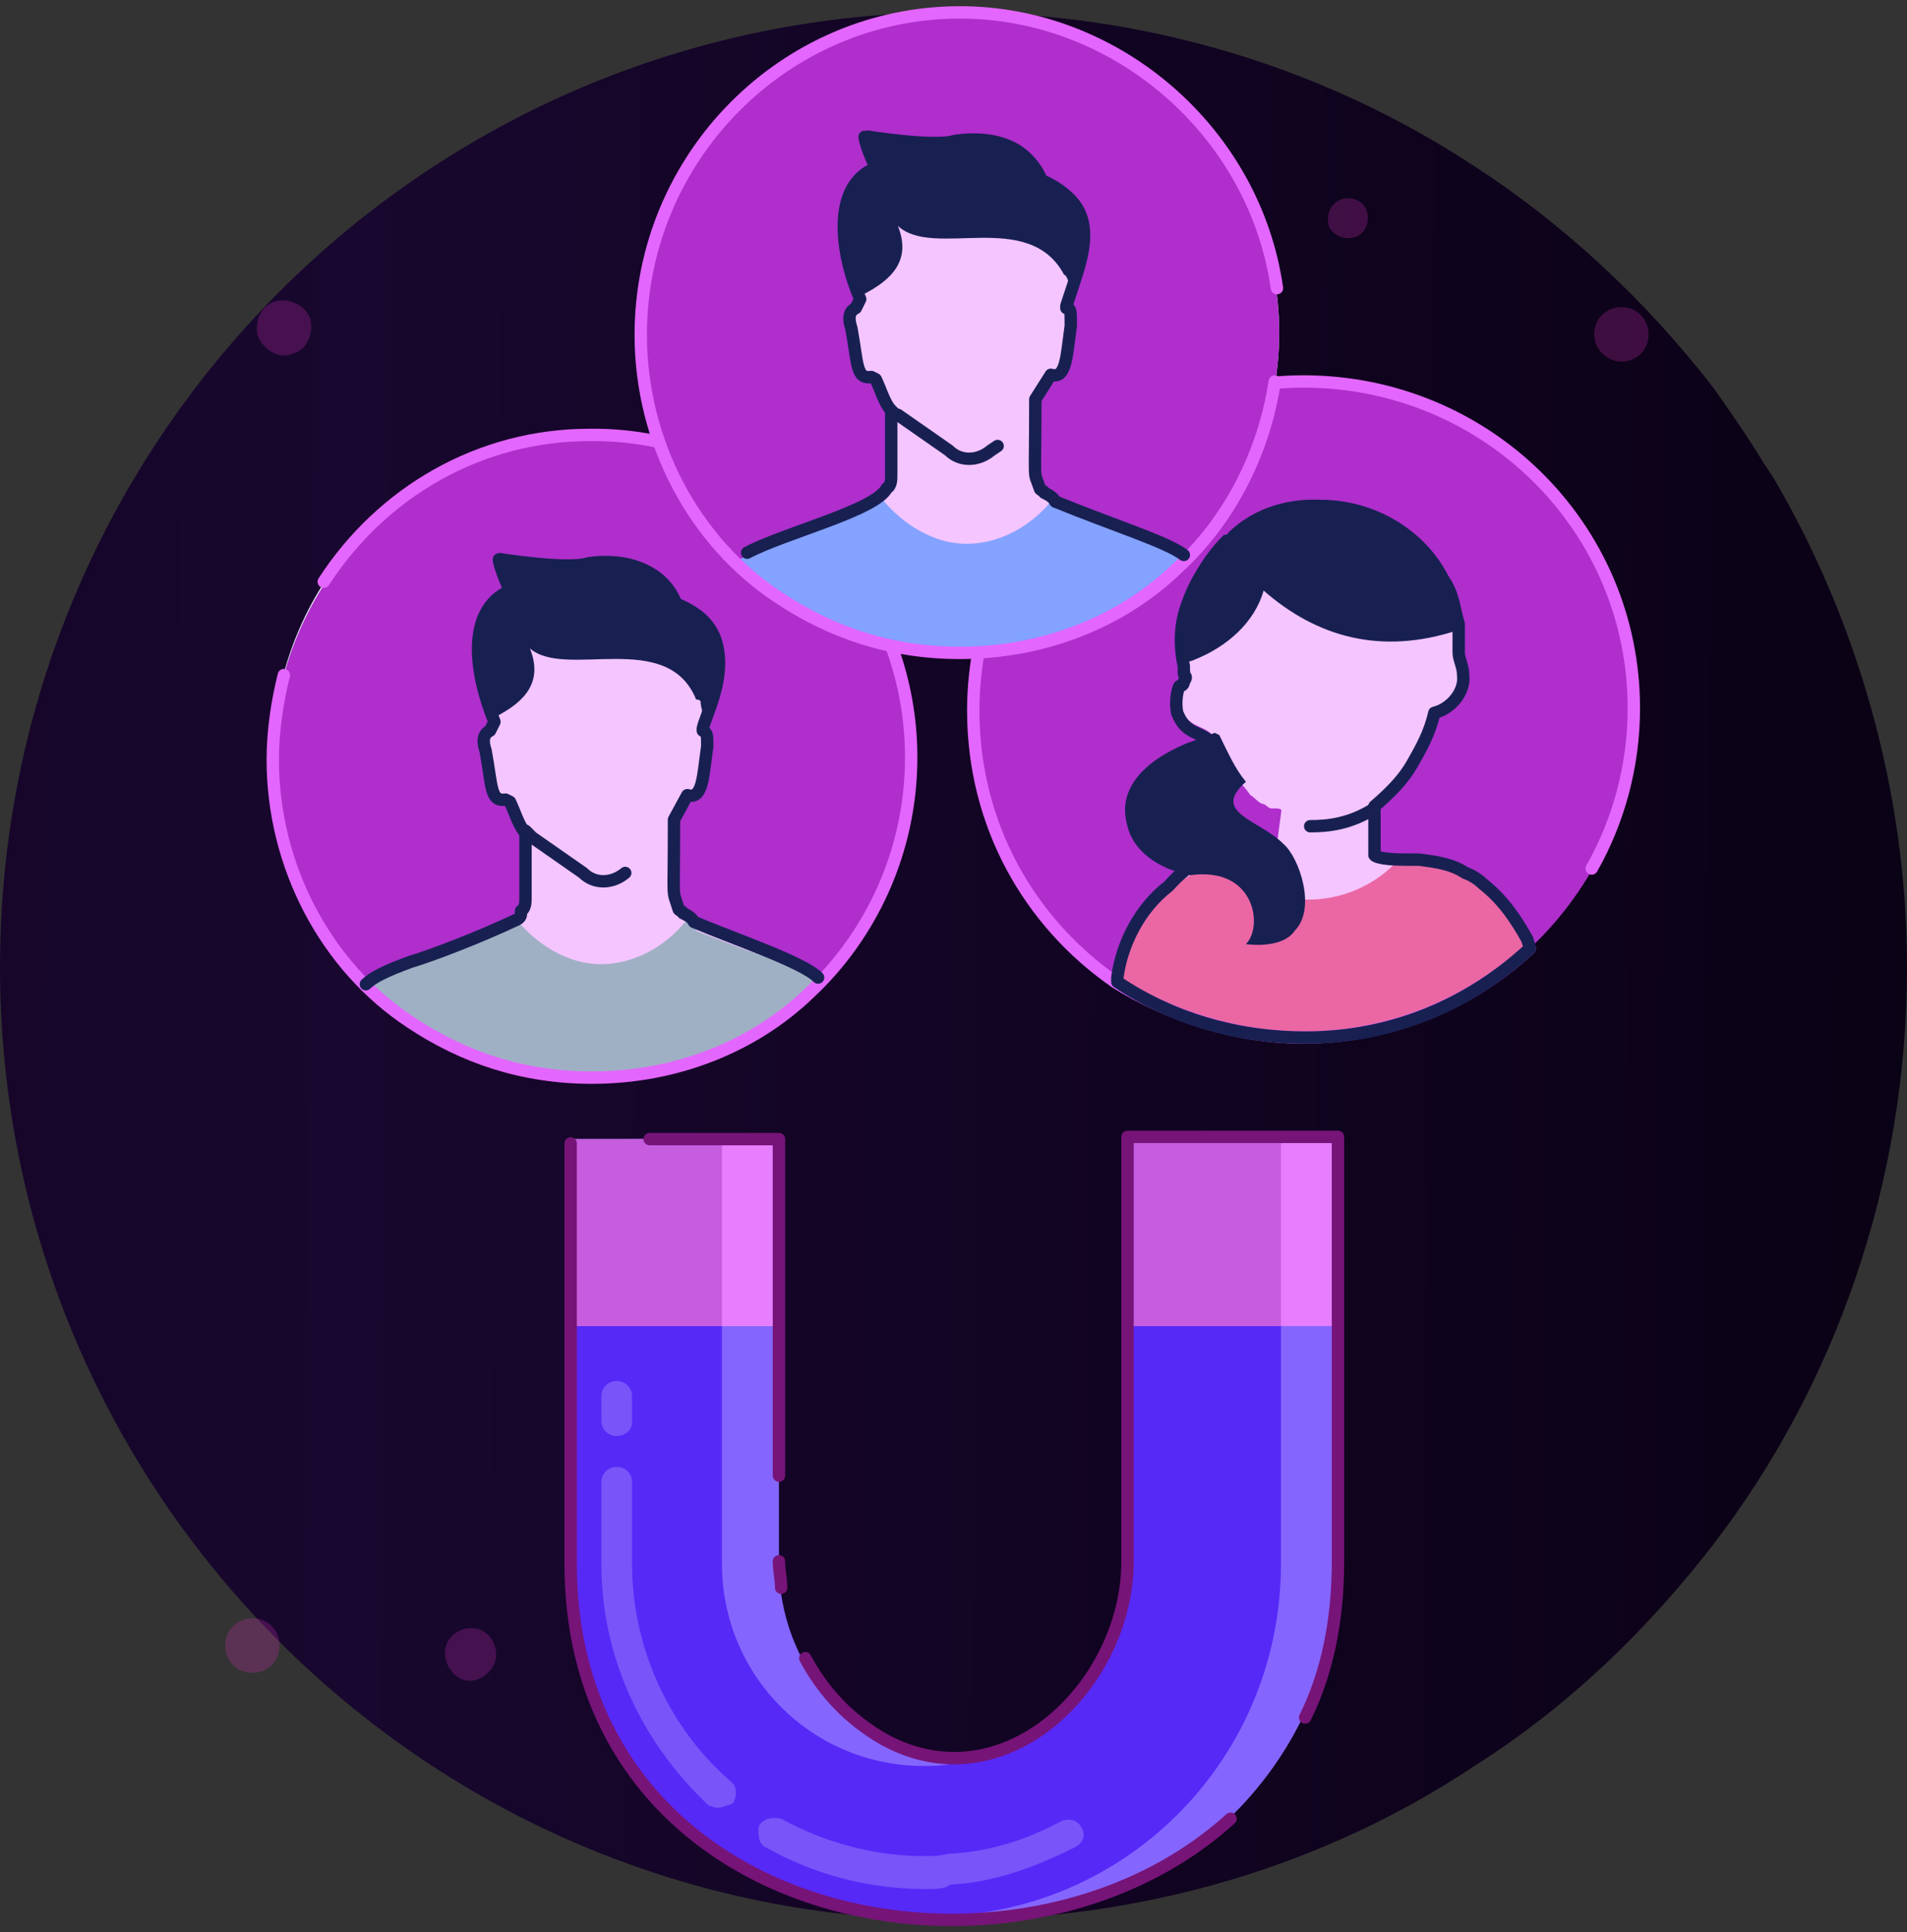 <svg width="154" height="156" viewBox="0 0 154 156" fill="none" xmlns="http://www.w3.org/2000/svg">
<rect x="0" y="0" width="154" height="156" fill="#333333" stroke="none"/>
<path d="M143.2 38.544C150 50.129 154 63.911 154 78.093C154 95.47 148.2 111.849 138.4 124.632C133 131.623 126.6 137.815 119 142.609C107 150.599 92.4 154.993 77 154.993C34.6 155.193 0 120.638 0 78.093C0 35.547 34.4 0.992 77 0.992C92.4 0.992 106.8 5.387 119 13.376C126.4 18.17 133 24.362 138.4 31.353C139.8 33.35 141.2 35.348 142.4 37.345" fill="url(#paint0_linear_661_13206)"/>
<path d="M108.853 19.227C109.877 19.227 110.462 18.493 110.462 17.613C110.462 16.587 109.731 16 108.853 16C107.976 16 107.245 16.733 107.245 17.613C107.098 18.493 107.976 19.227 108.853 19.227Z" fill="#D531BA" fill-opacity="0.25"/>
<path d="M130.934 29.197C132.104 29.197 133.127 28.317 133.127 26.997C133.127 25.823 132.25 24.797 130.934 24.797C129.764 24.797 128.74 25.677 128.74 26.997C128.74 28.317 129.91 29.197 130.934 29.197Z" fill="#D531BA" fill-opacity="0.25"/>
<path d="M20.38 135.048C21.55 135.048 22.573 134.168 22.573 132.848C22.573 131.675 21.696 130.648 20.38 130.648C19.21 130.648 18.186 131.528 18.186 132.848C18.186 134.022 19.064 135.048 20.38 135.048Z" fill="#D531BA" fill-opacity="0.25"/>
<path d="M23.597 28.569C24.767 28.275 25.352 26.955 25.059 25.782C24.767 24.755 23.451 24.022 22.281 24.315C21.111 24.609 20.526 25.928 20.819 27.102C21.257 28.275 22.573 29.009 23.597 28.569Z" fill="#D531BA" fill-opacity="0.25"/>
<path d="M39.39 135.05C40.267 134.317 40.267 132.997 39.536 132.117C38.805 131.237 37.489 131.237 36.611 131.97C35.734 132.704 35.734 134.024 36.465 134.904C37.196 135.93 38.512 135.93 39.39 135.05Z" fill="#D531BA" fill-opacity="0.25"/>
<path d="M132.119 57.009C132.119 64.729 128.718 71.731 123.527 76.579C122.095 77.835 120.663 79.092 118.694 80.169C114.755 82.503 110.28 83.581 105.447 83.581C100.614 83.581 96.138 82.324 92.2 80.169C91.484 79.81 90.947 79.451 90.231 79.092C83.25 74.245 78.774 66.345 78.774 57.368C78.774 42.646 90.768 30.797 105.447 30.797C120.126 30.797 132.119 42.287 132.119 57.009Z" fill="#AF2ECC"/>
<path d="M123.348 75.861C122.274 73.707 120.663 71.732 118.336 70.296C117.261 69.577 116.008 69.577 114.576 69.218H113.502C111.175 69.218 110.996 68.859 110.996 68.859V65.089C112.249 64.012 113.323 62.934 114.039 61.678C114.755 60.421 115.471 59.164 116.008 57.728C117.44 57.369 118.515 55.932 118.336 54.676C118.336 53.958 117.977 53.419 117.977 52.701V51.624V50.906V50.187C117.619 49.11 117.619 47.853 116.724 46.597C114.755 43.185 111.175 40.672 106.879 40.672C106.163 40.672 105.089 40.852 104.373 40.852C102.941 41.211 101.509 41.929 100.256 42.826L99.54 43.544C99.54 43.544 99.181 43.544 99.181 43.724C97.928 44.981 96.854 46.417 96.317 48.212C95.601 50.008 95.601 51.803 95.959 53.419V53.599V53.778C95.959 54.137 96.317 53.958 95.959 54.496C95.959 54.676 95.601 54.676 95.601 54.855C95.243 55.214 95.243 56.112 95.243 57.01C95.959 58.805 97.033 58.446 97.928 59.344L97.57 59.523L96.317 59.882C91.126 61.678 91.484 65.089 93.632 67.782C94.348 68.859 95.601 68.859 97.57 69.218C96.854 69.218 94.706 71.373 94.527 71.552C92.2 73.527 90.768 76.041 90.41 78.734V79.093C91.126 79.452 91.663 79.811 92.379 80.17H119.052C120.842 79.093 122.453 78.016 123.885 76.579C123.527 76.4 123.348 76.041 123.348 75.861ZM103.12 68.141C102.762 67.782 102.404 67.782 102.404 67.423C102.046 67.243 101.688 67.064 101.33 66.705C100.972 66.705 100.972 66.525 100.972 66.525C99.897 65.807 98.823 65.269 98.823 64.371C98.823 64.012 99.181 63.294 99.897 62.934C100.256 63.294 100.614 63.653 100.972 64.191C101.33 64.371 101.688 64.909 102.046 64.909C102.404 65.089 102.404 65.269 102.762 65.269H103.12C103.12 65.269 103.478 65.268 103.478 65.448L103.12 68.141Z" fill="#F4C5FF"/>
<path d="M117.977 80.708C114.218 82.683 109.922 83.94 105.446 83.94C99.897 83.94 94.527 82.144 90.231 79.451V79.092C90.588 76.399 92.2 73.527 94.348 71.731C94.706 71.552 97.749 69.577 98.286 69.577C96.317 69.218 94.527 69.038 93.811 67.961L97.749 68.679C99.539 71.193 102.224 72.629 105.625 72.629C108.31 72.629 110.817 71.552 112.607 69.756H113.323H114.397C115.829 69.756 117.082 70.115 118.156 70.474C120.483 71.552 122.094 73.706 123.168 76.04C123.347 76.22 123.526 76.579 123.526 76.758C121.915 78.195 119.946 79.631 117.977 80.708Z" fill="#EA67A4"/>
<path d="M105.805 66.702C107.237 66.702 109.027 66.522 110.996 65.266" stroke="#182052" stroke-miterlimit="10" stroke-linecap="round" stroke-linejoin="round"/>
<path d="M117.619 50.909C111.533 52.884 106.342 51.448 102.046 47.678C101.329 50.191 99.181 52.166 96.496 53.243C96.138 53.423 95.78 53.423 95.422 53.602C95.422 51.807 94.527 47.498 98.823 43.189C98.823 43.189 99.181 43.189 99.181 43.01C105.268 37.085 117.619 41.573 117.619 50.909Z" fill="#182052"/>
<path d="M104.551 75.143C103.835 76.22 102.045 76.4 100.613 76.22C102.045 74.784 101.329 69.936 96.138 70.654C89.514 69.398 88.261 62.396 98.107 59.164L98.465 59.344C99.181 60.78 99.718 62.037 100.613 63.114C97.749 65.627 101.687 66.166 103.656 68.141C104.909 69.218 106.341 73.347 104.551 75.143Z" fill="#182052"/>
<path d="M123.527 76.579C118.694 81.067 112.249 83.76 105.268 83.76C99.719 83.76 94.349 81.965 90.052 79.272C83.071 74.424 78.596 66.525 78.596 57.368C78.596 42.646 90.589 30.797 105.268 30.797C119.947 30.797 131.941 42.467 131.941 57.189C131.941 61.857 130.687 66.345 128.539 70.115" stroke="#E366FF" stroke-miterlimit="10" stroke-linecap="round" stroke-linejoin="round"/>
<path d="M73.583 61.142C73.583 67.965 70.898 74.248 66.423 78.916L65.349 79.993C60.873 84.302 54.608 86.816 47.806 86.816C42.256 86.816 37.423 85.2 33.127 82.328C32.053 81.43 30.8 80.353 29.726 79.634C24.892 74.787 22.028 68.503 22.028 61.142C22.028 46.779 33.664 35.109 47.806 35.109C61.947 35.109 73.583 46.779 73.583 61.142Z" fill="#E9F0F8"/>
<path d="M73.583 61.137C73.583 68.677 70.361 75.499 65.349 80.167C60.873 84.476 54.608 86.99 47.806 86.99C42.256 86.99 37.423 85.374 33.127 82.501C26.325 78.013 22.028 69.934 22.028 61.316C22.028 46.953 33.664 35.283 47.806 35.283C61.589 35.104 73.583 46.774 73.583 61.137Z" fill="#AF2ECC"/>
<path d="M66.244 78.917L65.17 79.994C60.694 84.303 54.429 86.817 47.627 86.817C42.078 86.817 37.244 85.201 32.948 82.328C31.695 81.43 30.621 80.353 29.547 79.635C29.905 78.917 31.158 78.558 33.127 77.66L34.022 77.481C35.633 76.763 37.602 76.224 40.467 74.967C40.825 74.788 41.182 74.608 41.719 74.249C42.078 74.07 42.078 73.89 42.078 73.531C42.436 73.351 42.436 72.813 42.436 72.454V67.247L42.078 67.067C41.719 66.349 41.361 65.631 41.182 64.734L40.825 64.554C39.571 64.734 39.75 63.477 39.213 60.604C38.855 59.527 39.213 59.168 39.571 58.988L39.929 58.27C39.034 55.936 38.676 54.32 38.676 52.705C38.676 50.191 39.929 48.396 41.361 47.678C40.467 45.703 40.467 45.164 40.467 45.164C40.467 45.164 46.016 46.062 47.627 45.523C49.954 45.164 53.534 45.523 54.787 48.755C57.114 49.653 58.009 51.089 58.188 52.705C58.546 55.218 57.114 57.911 56.935 58.809V58.988C57.293 59.168 57.293 59.347 57.293 60.245C56.935 62.759 56.935 64.554 55.682 64.195L54.608 66.17V66.529V72.094C54.608 72.454 54.966 72.992 54.966 73.531C54.966 73.71 55.324 73.71 55.324 73.89C55.682 74.069 56.04 74.249 56.219 74.608C59.441 76.044 61.411 76.583 63.38 77.301C64.633 78.019 65.886 78.558 66.244 78.917Z" fill="#F4C5FF"/>
<path d="M66.244 78.918L65.17 79.995C60.694 84.304 54.429 86.818 47.627 86.818C42.078 86.818 37.244 85.202 32.948 82.329C31.695 81.431 30.621 80.354 29.547 79.636C29.905 78.918 31.158 78.559 33.127 77.661L34.022 77.482C35.633 76.763 37.602 76.225 40.467 74.968C40.825 74.789 41.182 74.609 41.719 74.25C43.331 76.225 45.837 77.841 48.522 77.841C51.207 77.841 53.713 76.404 55.324 74.43C55.682 74.609 56.04 74.789 56.219 75.148C59.441 76.404 61.411 77.123 63.38 77.841C64.633 78.02 65.886 78.559 66.244 78.918Z" fill="#A0B0C4"/>
<path d="M56.934 58.629C56.934 57.911 56.576 57.193 56.576 56.654C56.576 56.654 56.576 56.474 56.218 56.474C53.891 50.729 45.657 54.859 42.793 52.345C43.867 55.038 42.435 56.654 39.929 57.911C37.422 51.986 38.675 48.395 41.182 47.139C40.287 45.164 40.287 44.625 40.287 44.625C40.287 44.625 45.836 45.523 47.447 44.984C49.774 44.625 53.354 44.984 54.607 48.216C56.934 49.113 57.83 50.55 58.008 52.166C58.367 54.679 57.114 57.552 56.934 58.629Z" fill="#182052"/>
<path d="M42.435 67.062C42.615 67.242 42.794 67.422 42.973 67.601L47.09 70.474C47.985 71.371 49.417 71.371 50.491 70.474" stroke="#182052" stroke-miterlimit="10" stroke-linecap="round" stroke-linejoin="round"/>
<path d="M26.145 46.961C30.8 39.779 38.676 35.111 47.627 35.111C61.589 34.932 73.583 46.602 73.583 61.144C73.583 68.685 70.361 75.507 65.349 80.175C60.873 84.484 54.608 86.998 47.806 86.998C42.256 86.998 37.423 85.382 33.127 82.509C26.325 78.021 22.028 69.942 22.028 61.324C22.028 58.99 22.386 56.656 22.923 54.501" stroke="#E366FF" stroke-miterlimit="10" stroke-linecap="round" stroke-linejoin="round"/>
<path d="M103.299 26.853C103.299 33.676 100.614 39.959 96.138 44.627C95.781 44.986 95.422 45.346 95.064 45.884C90.589 50.193 84.324 52.706 77.522 52.706C71.972 52.706 67.139 51.091 62.843 48.218C61.59 47.32 60.516 46.243 59.441 45.525C54.608 40.678 51.744 34.394 51.744 27.033C51.744 12.67 63.38 1 77.522 1C91.663 1.18 103.299 12.67 103.299 26.853Z" fill="#E9F0F8"/>
<path d="M103.299 26.847C103.299 34.388 100.077 41.21 95.064 45.878C90.589 50.187 84.324 52.701 77.522 52.701C71.972 52.701 67.139 51.085 62.843 48.212C56.04 43.724 51.744 35.645 51.744 27.027C51.744 12.664 63.38 0.994 77.522 0.994C91.305 0.815 103.299 12.664 103.299 26.847Z" fill="#AF2ECC"/>
<path d="M95.959 44.8C90.946 49.827 85.218 52.879 77.342 52.879C67.317 52.879 62.484 48.032 59.262 45.698C60.336 43.902 70.718 41.748 71.792 39.593C72.15 39.414 72.15 38.875 72.15 38.516V33.31C71.613 32.771 71.255 31.514 70.897 30.796L70.539 30.616C69.286 30.796 69.465 29.539 68.928 26.667C68.57 25.59 68.928 25.23 69.286 25.051L69.644 24.333C68.033 20.562 67.317 15.176 70.897 13.74C70.002 11.765 70.002 11.227 70.002 11.227C70.002 11.227 75.552 12.124 77.163 11.586C79.49 11.227 83.07 11.586 84.323 14.817C89.514 16.972 87.545 20.922 86.292 24.871V25.051C86.65 25.051 86.65 25.23 86.65 26.487C86.292 29.001 86.292 30.796 85.039 30.437L83.786 32.412C83.786 39.773 83.607 37.977 84.144 39.593C84.144 39.773 84.502 39.773 84.502 39.952C84.86 40.132 85.218 40.312 85.397 40.67C90.409 42.466 94.527 43.723 95.959 44.8Z" fill="#F4C5FF"/>
<path d="M95.959 44.801C95.601 45.16 95.243 45.519 94.885 46.058C90.409 50.367 84.144 52.88 77.342 52.88C71.792 52.88 66.959 51.264 62.663 48.392C61.589 47.494 60.336 46.417 59.262 45.699C59.62 44.98 60.873 44.621 62.842 43.724L63.737 43.544C65.348 42.826 67.317 42.108 70.181 41.031C70.539 40.851 70.897 40.672 71.255 40.312C72.866 42.287 75.373 43.903 78.058 43.903C80.743 43.903 83.249 42.467 84.86 40.492C85.218 40.672 85.576 40.851 85.755 41.21C88.977 42.467 90.946 43.185 92.915 43.903C94.348 43.903 95.243 44.262 95.959 44.801Z" fill="#84A2FF"/>
<path d="M85.934 22.186C83.07 16.799 75.373 20.929 72.508 18.236C73.583 20.929 72.15 22.545 69.644 23.801C67.138 17.877 68.391 14.286 70.897 13.029C70.002 11.054 70.002 10.516 70.002 10.516C70.002 10.516 75.552 11.413 77.163 10.875C79.49 10.516 83.07 10.875 84.323 14.106C90.231 16.62 86.65 22.006 86.471 24.34C86.65 24.16 86.292 22.186 85.934 22.186Z" fill="#182052"/>
<path d="M71.972 33.133C72.151 33.312 72.33 33.492 72.509 33.492L76.626 36.364C77.521 37.262 78.953 37.262 80.027 36.364L80.564 36.005" stroke="#182052" stroke-miterlimit="10" stroke-linecap="round" stroke-linejoin="round"/>
<path d="M102.941 30.803C102.046 36.728 99.182 42.114 95.064 45.884C90.589 50.193 84.324 52.706 77.522 52.706C71.972 52.706 67.139 51.091 62.843 48.218C56.04 43.73 51.744 35.651 51.744 27.033C51.744 12.67 63.38 1 77.522 1C90.231 1 101.33 10.695 103.12 23.262" stroke="#E366FF" stroke-miterlimit="10" stroke-linecap="round" stroke-linejoin="round"/>
<path d="M60.336 44.62C63.379 43.004 70.719 41.209 71.614 39.414C71.972 39.234 71.972 38.696 71.972 38.336V33.13C71.434 32.591 71.076 31.334 70.719 30.616L70.361 30.437C69.107 30.616 69.286 29.36 68.749 26.487C68.391 25.41 68.749 25.051 69.107 24.871L69.465 24.153C67.854 20.383 67.138 14.997 70.719 13.56C69.823 11.585 69.823 11.047 69.823 11.047C69.823 11.047 75.373 11.945 76.984 11.406C79.311 11.047 82.891 11.406 84.144 14.638C89.335 16.792 87.366 20.742 86.113 24.692V24.871C86.471 24.871 86.471 25.051 86.471 26.308C86.113 28.821 86.113 30.616 84.86 30.257L83.607 32.232C83.607 39.593 83.428 37.798 83.965 39.414C83.965 39.593 84.323 39.593 84.323 39.773C84.681 39.952 85.039 40.132 85.218 40.491C90.052 42.466 94.169 43.722 95.601 44.8" stroke="#182052" stroke-miterlimit="10" stroke-linecap="round" stroke-linejoin="round"/>
<path d="M123.347 75.861C122.452 74.245 121.378 72.629 119.767 71.373C119.409 71.014 118.872 70.655 118.335 70.475C117.261 69.757 116.008 69.577 114.576 69.398H113.502C111.175 69.398 110.996 69.039 110.996 69.039V65.089C112.249 64.012 113.323 62.935 114.039 61.678C114.755 60.421 115.471 59.164 115.829 57.548C117.261 57.189 118.335 55.753 118.156 54.496C118.156 53.778 117.798 53.24 117.798 52.701V50.367C117.44 49.29 117.44 48.033 116.545 46.776C114.755 43.185 110.817 40.852 106.699 40.852C105.804 40.852 104.909 41.031 104.193 41.031C102.761 41.39 101.329 42.108 100.076 43.006L99.36 43.724C99.36 43.724 99.002 43.724 99.002 43.904C97.749 45.16 96.675 46.597 95.959 48.572C95.243 50.367 95.243 52.162 95.601 53.778V54.317C95.601 54.676 95.959 54.496 95.601 55.035C95.601 55.394 95.243 55.394 95.243 55.394C95.064 55.753 94.885 56.651 95.064 57.548C95.78 59.344 96.854 58.985 97.749 59.882L97.391 60.062L96.138 60.421C92.2 62.037 90.231 64.55 92.021 67.603C92.737 68.859 94.527 69.398 96.496 69.757C95.422 70.296 94.527 71.373 94.348 71.552C92.021 73.348 90.588 76.22 90.231 78.913V79.272C94.527 82.145 99.718 83.761 105.446 83.761C112.428 83.761 118.693 81.068 123.526 76.579C123.526 76.22 123.347 76.041 123.347 75.861Z" stroke="#182052" stroke-miterlimit="10" stroke-linecap="round" stroke-linejoin="round"/>
<path d="M29.547 79.456C30.084 78.917 31.158 78.378 33.127 77.66C34.917 77.122 38.676 75.685 41.719 74.249C42.078 74.07 42.078 73.89 42.078 73.531C42.436 73.351 42.436 72.813 42.436 72.454V67.247C41.898 66.708 41.541 65.452 41.182 64.734L40.825 64.554C39.571 64.734 39.75 63.477 39.213 60.604C38.855 59.527 39.213 59.168 39.571 58.988L39.929 58.27C38.318 54.32 37.602 49.293 41.182 47.678C40.287 45.703 40.287 45.164 40.287 45.164C40.287 45.164 45.837 46.062 47.448 45.523C49.775 45.164 53.355 45.523 54.608 48.755C56.935 49.653 57.83 51.089 58.009 52.705C58.367 55.218 56.935 57.911 56.756 58.809V58.988C57.114 59.168 57.114 59.347 57.114 60.245C56.756 62.759 56.756 64.554 55.503 64.195L54.429 66.17C54.429 73.351 54.25 71.556 54.787 73.351C54.787 73.531 55.145 73.531 55.145 73.71C55.503 73.89 55.861 74.069 56.04 74.428C59.441 75.865 64.812 77.66 66.065 78.917" stroke="#182052" stroke-miterlimit="10" stroke-linecap="round" stroke-linejoin="round"/>
<path d="M108.049 91.961V126.23C108.049 142.033 95.125 154.817 79.369 154.817C78.66 154.817 77.952 154.817 77.067 154.64C62.373 153.397 50.865 141.145 50.865 126.23V91.961H62.904V126.23C62.904 134.575 68.923 141.323 76.89 142.388C77.598 142.566 78.306 142.566 79.192 142.566C88.221 142.566 95.479 135.286 95.479 126.23V91.961H108.049Z" fill="#8466FF"/>
<path d="M103.445 91.961V126.23C103.445 141.323 91.938 153.574 77.244 154.64C76.535 154.64 75.827 154.817 74.942 154.817C59.186 154.817 46.262 142.033 46.262 126.23V91.961H58.3V126.23C58.3 135.286 65.559 142.566 74.588 142.566C75.296 142.566 76.004 142.566 76.889 142.388C84.856 141.323 90.876 134.22 90.876 126.23V91.961H103.445Z" fill="#5629F7"/>
<path d="M49.803 115.931C49.095 115.931 48.563 115.399 48.563 114.688V112.735C48.563 112.025 49.095 111.492 49.803 111.492C50.511 111.492 51.042 112.025 51.042 112.735V114.866C51.042 115.399 50.511 115.931 49.803 115.931Z" fill="white" fill-opacity="0.2"/>
<path d="M57.947 145.944C57.593 145.944 57.416 145.766 57.238 145.766C51.75 140.617 48.563 133.692 48.563 126.235V119.665C48.563 118.955 49.095 118.422 49.803 118.422C50.511 118.422 51.042 118.955 51.042 119.665V126.235C51.042 132.804 53.875 139.374 59.009 143.813C59.54 144.168 59.54 145.056 59.186 145.589C58.655 145.766 58.301 145.944 57.947 145.944Z" fill="white" fill-opacity="0.2"/>
<path d="M74.766 152.506C70.34 152.506 65.914 151.441 61.842 149.133C61.31 148.955 61.133 148.067 61.31 147.357C61.665 146.824 62.373 146.647 63.081 146.824C66.622 148.778 70.694 149.843 74.588 149.843C75.297 149.843 75.828 149.843 76.536 149.665C79.9 149.488 82.732 148.6 85.742 147.002C86.273 146.824 86.981 146.824 87.335 147.535C87.689 148.067 87.512 148.778 86.804 149.133C83.618 150.731 80.254 151.974 76.713 152.151C76.359 152.506 75.474 152.506 74.766 152.506Z" fill="white" fill-opacity="0.2"/>
<path d="M62.903 91.961H46.262V107.054H62.903V91.961Z" fill="#DDE6F2"/>
<path d="M62.903 91.961H46.262V107.054H62.903V91.961Z" fill="#E67EFD"/>
<path d="M58.3 91.961H46.262V107.054H58.3V91.961Z" fill="#C65DDE"/>
<path d="M107.872 91.961H91.231V107.054H107.872V91.961Z" fill="#E67EFD"/>
<path d="M103.446 91.961H91.407L91.231 107.054H103.446V91.961Z" fill="#C65DDE"/>
<path d="M63.081 128.178C63.081 127.467 62.903 126.757 62.903 126.047" stroke="#771478" stroke-miterlimit="10" stroke-linecap="round" stroke-linejoin="round"/>
<path d="M105.393 138.657C107.164 135.106 108.049 130.845 108.049 126.05V91.781H95.656H91.053V126.05C91.053 135.994 81.139 145.76 71.402 140.433C68.569 138.835 66.445 136.527 65.028 133.863" stroke="#771478" stroke-miterlimit="10" stroke-linecap="round" stroke-linejoin="round"/>
<path d="M46.085 92.312C46.085 95.864 46.085 126.227 46.085 126.227C46.085 155.702 82.201 162.449 99.374 146.824" stroke="#771478" stroke-miterlimit="10" stroke-linecap="round" stroke-linejoin="round"/>
<path d="M62.904 119.128V91.961C56.354 91.961 55.469 91.961 52.459 91.961" stroke="#771478" stroke-miterlimit="10" stroke-linecap="round" stroke-linejoin="round"/>
<defs>
<linearGradient id="paint0_linear_661_13206" x1="2.60643e-08" y1="85.303" x2="165.724" y2="86.504" gradientUnits="userSpaceOnUse">
<stop stop-color="#17062A"/>
<stop offset="0.172" stop-color="#18072E"/>
<stop offset="1" stop-color="#090113"/>
</linearGradient>
</defs>
</svg>
